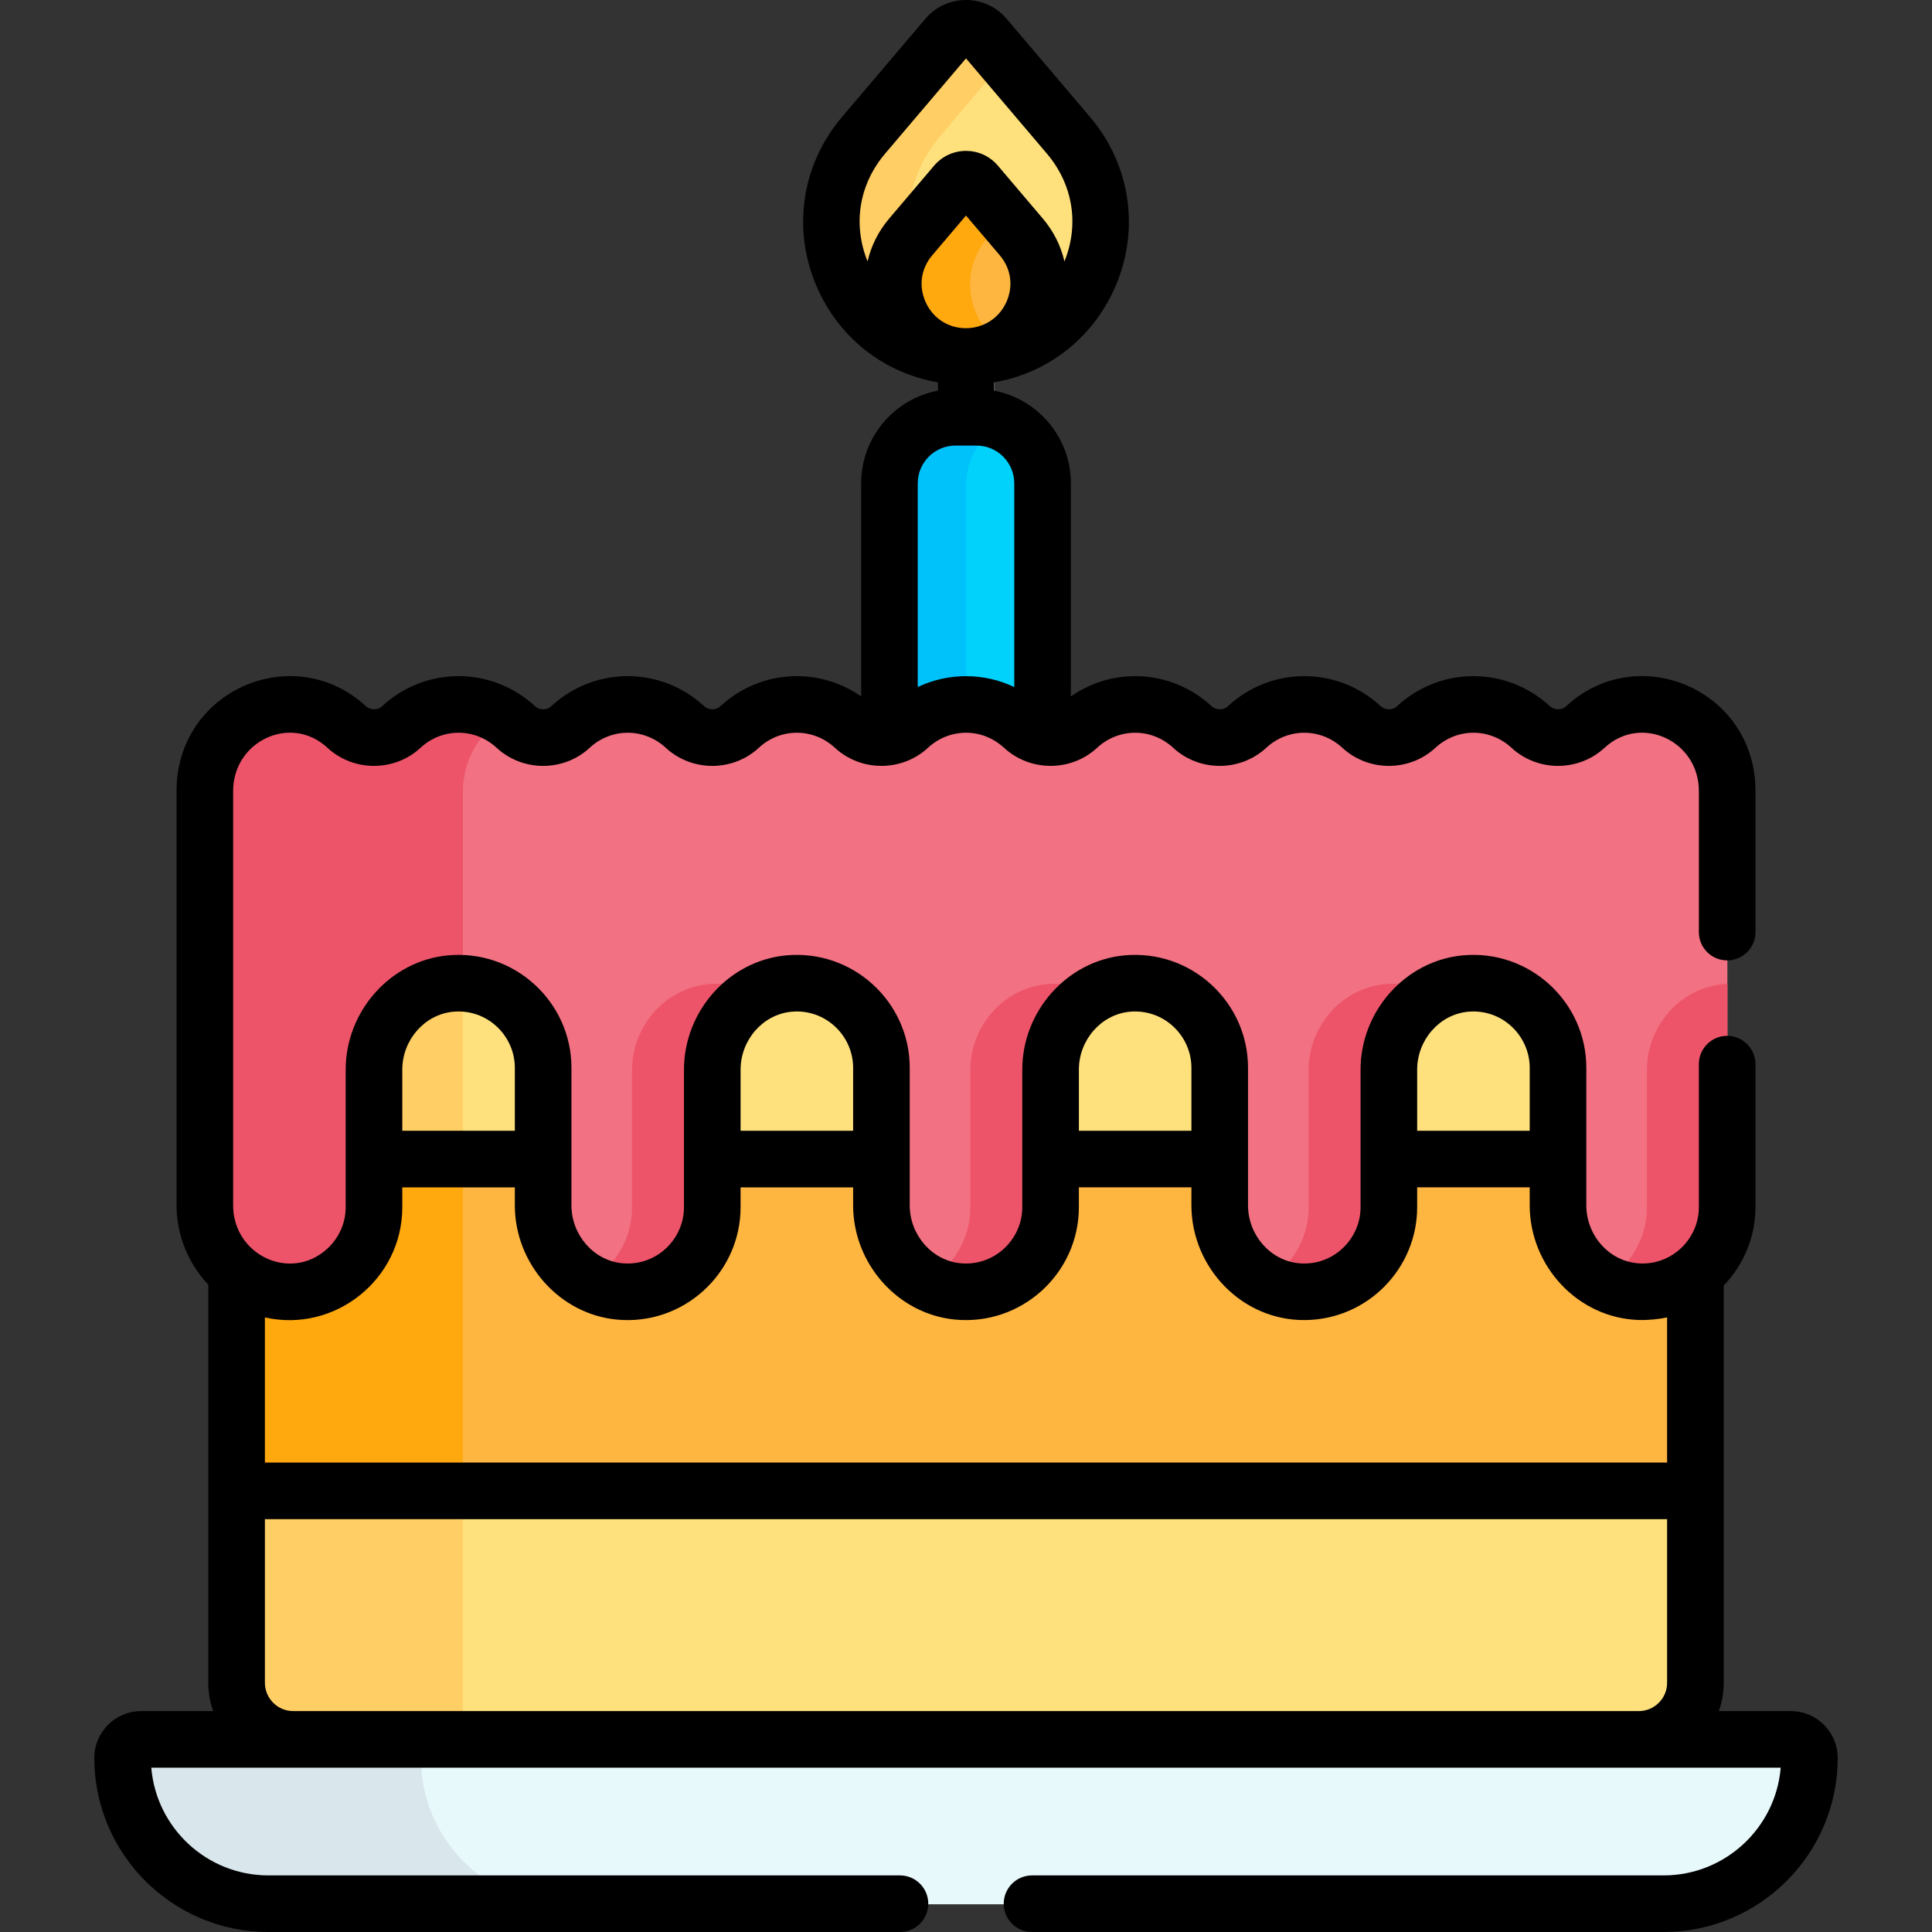 <svg id="Capa_1" enable-background="new 0 0 512.002 512.002" height="512" viewBox="0 0 512.002 512.002" width="512" xmlns="http://www.w3.org/2000/svg"><rect x="0" y="0" width="512.002" height="512.002" fill="#333333" stroke="none"/><g><g><g><path d="m256.08 121.851c-4.142 0-7.5-3.357-7.5-7.5v-24.334c0-4.143 3.358-7.5 7.5-7.5s7.5 3.357 7.5 7.5v24.334c0 4.142-3.358 7.5-7.5 7.5z" fill="#e8f9fc"/></g><path d="m240.914 194.818c3.996-3.7 9.324-5.975 15.167-5.975s11.171 2.275 15.167 5.975c1.457 1.349 3.243 2.221 5.124 2.598v-69.17c0-9.668-7.838-17.506-17.506-17.506h-5.569c-9.668 0-17.506 7.838-17.506 17.506v69.173c1.851-.368 3.632-1.222 5.123-2.601z" fill="#00d2fc"/><g><path d="m256.08 128.246c0-7.035 4.159-13.085 10.145-15.867-2.24-1.041-4.728-1.639-7.361-1.639h-5.569c-9.668 0-17.506 7.838-17.506 17.506v69.173c1.852-.367 3.634-1.221 5.124-2.601 3.996-3.7 9.323-5.975 15.166-5.975v-60.597z" fill="#00c2fb"/></g><path d="m62.781 303.517h386.598v94.333h-386.598z" fill="#ffb640"/><path d="m62.781 303.517h59.888v94.333h-59.888z" fill="#ffa90f"/><path d="m90.294 252.184h329.5v55.14h-329.5z" fill="#fee17d"/><path d="m90.294 252.184h32.375v55.14h-32.375z" fill="#ffce65"/><path d="m62.781 395.252v50.859c0 8.287 6.718 16.005 15.005 16.005h356.588c8.287 0 15.005-7.718 15.005-16.005v-50.859z" fill="#fee17d"/><path d="m122.669 395.252h-59.888v50.859c0 8.287 6.718 16.005 15.005 16.005h44.883z" fill="#ffce65"/><path d="m474.685 461.117h-437.209c-2.711 0-4.909 2.198-4.909 4.909 0 21.337 17.297 38.634 38.634 38.634h369.76c21.337 0 38.634-17.297 38.634-38.634-.001-2.711-2.199-4.909-4.91-4.909z" fill="#e8f9fc"/><path d="m111.576 466.026c0-2.711 2.198-4.909 4.909-4.909h-79.01c-2.711 0-4.909 2.198-4.909 4.909 0 21.337 17.297 38.634 38.634 38.634h79.009c-21.336 0-38.633-17.297-38.633-38.634z" fill="#d9e7ec"/><path d="m437.874 186.979c-6.811-.749-13.101 1.618-17.659 5.839-4.145 3.838-10.531 3.668-14.492 0-3.996-3.7-9.324-5.975-15.167-5.975s-11.17 2.275-15.167 5.975c-4.146 3.839-10.531 3.668-14.492 0-3.996-3.7-9.324-5.975-15.167-5.975s-11.17 2.275-15.167 5.975c-4.146 3.839-10.531 3.668-14.492 0-3.996-3.7-9.324-5.975-15.167-5.975s-11.171 2.275-15.167 5.975c-4.146 3.839-10.531 3.668-14.492 0-3.996-3.7-9.324-5.975-15.167-5.975s-11.17 2.275-15.167 5.975c-4.146 3.839-10.531 3.668-14.492 0-3.996-3.7-9.324-5.975-15.167-5.975s-11.17 2.275-15.167 5.975c-4.146 3.839-10.531 3.668-14.492 0-3.996-3.7-9.324-5.975-15.167-5.975s-11.17 2.275-15.167 5.975c-4.146 3.839-10.531 3.668-14.492 0-3.996-3.7-9.324-5.975-15.167-5.975s-11.17 2.275-15.167 5.975c-4.145 3.838-10.531 3.669-14.492 0-4.558-4.22-10.848-6.587-17.659-5.839-11.441 1.258-19.921 11.27-19.921 22.779v109.815c0 11.621 8.641 21.701 20.208 22.822 13.306 1.29 24.617-9.251 24.617-22.306v-36.451c0-11.621 8.641-21.701 20.208-22.822 13.306-1.29 24.617 9.251 24.617 22.306v36.451c0 11.621 8.641 21.701 20.208 22.822 13.306 1.29 24.617-9.251 24.617-22.306v-36.451c0-11.621 8.641-21.701 20.208-22.822 13.306-1.29 24.617 9.251 24.617 22.306v36.451c0 11.621 8.641 21.701 20.208 22.822 13.306 1.29 24.617-9.251 24.617-22.306v-36.451c0-11.621 8.641-21.701 20.208-22.822 13.306-1.29 24.617 9.251 24.617 22.306v36.451c0 11.621 8.641 21.701 20.208 22.822 13.306 1.29 24.617-9.251 24.617-22.306v-36.451c0-11.621 8.641-21.701 20.208-22.822 13.306-1.29 24.617 9.251 24.617 22.306v36.451c0 11.621 8.641 21.701 20.208 22.822 13.306 1.29 24.617-9.251 24.617-22.306v-110.331c.009-11.509-8.471-21.521-19.912-22.779z" fill="#f27182"/><g fill="#ed5469"><path d="m456.656 260.817c-11.567 1.121-20.208 11.201-20.208 22.822v36.451c0 8.455-4.748 15.851-11.707 19.666 2.541 1.409 5.382 2.344 8.437 2.64 13.306 1.29 24.617-9.251 24.617-22.306v-59.352c-.378.017-.758.042-1.139.079z"/><path d="m277.354 260.817c-11.567 1.121-20.208 11.201-20.208 22.822v36.451c0 8.455-4.748 15.851-11.707 19.666 2.541 1.409 5.382 2.344 8.437 2.64 13.306 1.29 24.617-9.251 24.617-22.306v-36.451c0-8.552 4.689-16.256 11.771-20.182-3.785-2.075-8.222-3.094-12.91-2.64z"/><path d="m367.005 260.817c-11.567 1.121-20.208 11.201-20.208 22.822v36.451c0 8.455-4.748 15.851-11.707 19.666 2.541 1.409 5.382 2.344 8.437 2.64 13.306 1.29 24.617-9.251 24.617-22.306v-36.451c0-8.552 4.689-16.256 11.771-20.182-3.785-2.075-8.222-3.094-12.91-2.64z"/><path d="m187.703 260.817c-11.567 1.121-20.208 11.201-20.208 22.822v36.451c0 8.455-4.748 15.851-11.707 19.666 2.541 1.409 5.382 2.344 8.437 2.64 13.306 1.29 24.617-9.251 24.617-22.306v-36.451c0-8.552 4.689-16.256 11.771-20.182-3.785-2.075-8.222-3.094-12.91-2.64z"/><path d="m122.669 209.758c0-8.103 4.214-15.449 10.694-19.535-3.422-2.136-7.448-3.381-11.76-3.381-5.843 0-11.17 2.275-15.167 5.975-4.145 3.838-10.531 3.669-14.492 0-4.558-4.22-10.848-6.587-17.659-5.839-11.441 1.258-19.921 11.27-19.921 22.779v109.815c0 11.621 8.641 21.701 20.208 22.822 13.306 1.29 24.617-9.251 24.617-22.306v-36.451c0-11.621 8.641-21.701 20.208-22.822 1.106-.107 2.197-.125 3.27-.074v-50.983z"/></g><path d="m283.213 35.994-22.078-25.999c-2.648-3.119-7.461-3.119-10.11 0l-22.078 25.998c-19.636 23.122-3.202 58.637 27.133 58.637s46.769-35.514 27.133-58.636z" fill="#fee17d"/><path d="m249.238 35.993 16.988-20.004-5.09-5.994c-2.648-3.119-7.461-3.119-10.11 0l-22.078 25.998c-19.635 23.122-3.202 58.637 27.133 58.637 3.592 0 6.98-.513 10.145-1.429-23.568-6.821-34.299-36.823-16.988-57.208z" fill="#ffce65"/><path d="m270.738 62.954-11.927-14.044c-1.431-1.685-4.031-1.685-5.461 0l-11.927 14.045c-10.607 12.491-1.73 31.677 14.658 31.677s25.264-19.187 14.657-31.678z" fill="#ffb640"/><path d="m261.713 62.954 4.512-5.314-7.415-8.731c-1.431-1.685-4.031-1.685-5.461 0l-11.927 14.045c-10.607 12.491-1.73 31.677 14.657 31.677 3.851 0 7.279-1.069 10.145-2.852-9.329-5.805-12.626-19.269-4.511-28.825z" fill="#ffa90f"/></g><g><path d="m24.987 465.867c0 25.438 20.695 46.135 46.134 46.135h167.38c4.143 0 7.5-3.357 7.5-7.5s-3.357-7.5-7.5-7.5h-167.38c-16.294 0-29.705-12.583-31.027-28.543h431.814c-1.322 15.96-14.733 28.543-31.027 28.543h-167.38c-4.143 0-7.5 3.357-7.5 7.5s3.357 7.5 7.5 7.5h167.38c25.438 0 46.134-20.696 46.134-46.135 0-6.842-5.566-12.408-12.409-12.408h-19.097c.833-2.349 1.292-4.875 1.292-7.506 0-14.984 0-90.241 0-105.272 5.367-5.563 8.416-13.016 8.416-20.749v-37.918c0-4.143-3.357-7.5-7.5-7.5s-7.5 3.357-7.5 7.5v37.918c0 8.035-6.585 14.88-14.894 14.908-8.539.013-14.932-7.272-14.932-15.425 0-13.386 0-22.161 0-36.45 0-17.502-15.166-31.472-32.841-29.771-15.132 1.467-26.984 14.771-26.984 30.287v36.45c0 8.462-7.317 15.712-16.394 14.841-7.532-.73-13.432-7.476-13.432-15.357 0-13.386 0-22.161 0-36.45 0-17.504-15.168-31.472-32.841-29.771-15.132 1.467-26.984 14.771-26.984 30.287v36.45c0 8.456-7.308 15.711-16.395 14.841-7.532-.73-13.432-7.476-13.432-15.357 0-13.386 0-22.161 0-36.45 0-17.502-15.166-31.472-32.841-29.771-15.132 1.467-26.984 14.771-26.984 30.287v36.45c0 8.471-7.325 15.711-16.394 14.841-7.532-.73-13.432-7.476-13.432-15.357 0-13.386 0-22.161 0-36.45 0-17.504-15.168-31.472-32.841-29.771-15.132 1.467-26.985 14.771-26.985 30.287v36.45c0 4.174-1.793 8.195-4.919 11.033-9.741 8.838-24.906 1.636-24.906-11.55v-109.813c0-13.169 15.25-20.449 24.984-11.438 6.922 6.41 17.764 6.407 24.684-.001 5.735-5.31 14.419-5.299 20.142 0 6.921 6.409 17.763 6.409 24.684 0 5.734-5.309 14.418-5.3 20.143.001 6.922 6.408 17.765 6.407 24.683-.001 5.732-5.308 14.417-5.301 20.143.001 6.923 6.409 17.776 6.394 24.683-.001 5.539-5.129 14.175-5.492 20.177.031 6.862 6.318 17.695 6.409 24.649-.031 5.735-5.31 14.419-5.299 20.142 0 6.921 6.409 17.763 6.409 24.684 0 5.734-5.31 14.42-5.299 20.142.001 6.924 6.408 17.766 6.407 24.684-.001 5.733-5.309 14.419-5.3 20.142.001 6.922 6.407 17.764 6.407 24.684 0 9.707-8.992 24.984-1.77 24.984 11.438v37.413c0 4.143 3.357 7.5 7.5 7.5s7.5-3.357 7.5-7.5v-37.413c0-26.765-31.164-40.047-50.176-22.443-1.328 1.229-3.267.956-4.301-.001-11.472-10.623-29.035-10.638-40.524 0-1.328 1.23-3.268.957-4.301 0-11.471-10.621-29.034-10.64-40.524 0-1.328 1.23-3.267.957-4.301 0-10.467-9.692-25.95-10.533-37.298-2.6v-56.468c0-12.176-8.75-22.341-20.29-24.554v-2.224c13.811-2.376 25.55-11.235 31.612-24.336 7.135-15.419 4.735-33.043-6.263-45.994l-22.081-25.999c-5.646-6.646-15.904-6.639-21.543.001l-22.078 25.998c-10.998 12.951-13.397 30.575-6.263 45.994 6.063 13.101 17.801 21.96 31.612 24.336v2.224c-11.541 2.212-20.29 12.378-20.29 24.554v56.468c-11.359-7.94-26.841-7.083-37.298 2.6-1.328 1.23-3.267.957-4.301 0-11.471-10.621-29.034-10.64-40.524 0-1.328 1.23-3.267.957-4.301 0-11.492-10.641-29.056-10.619-40.523-.001-1.328 1.23-3.267.959-4.302.002-19.001-17.594-50.176-4.333-50.176 22.443v109.814c0 8.07 3.211 15.536 8.416 21.055v105.484c0 2.631.458 5.157 1.292 7.506h-19.097c-6.843-.001-12.41 5.566-12.41 12.407zm350.578-182.385c0-7.882 5.899-14.627 13.432-15.357 9.082-.871 16.394 6.383 16.394 14.841v16.7h-29.825v-16.184zm-89.651 0c0-7.882 5.899-14.627 13.432-15.357 9.015-.866 16.394 6.319 16.394 14.841v16.7h-29.825v-16.184zm-89.651 0c0-7.882 5.899-14.627 13.432-15.357 9.069-.87 16.394 6.37 16.394 14.841v16.7h-29.825v-16.184zm-89.652 0c0-7.882 5.9-14.627 13.433-15.357 9.017-.866 16.394 6.321 16.394 14.841v16.7h-29.826v-16.184zm-36.409 65.65c18.593 4.162 36.409-10.127 36.409-29.2v-5.267h29.826v4.75c0 15.517 11.853 28.82 26.984 30.287 17.705 1.7 32.841-12.292 32.841-29.771v-5.267h29.825v4.75c0 15.517 11.853 28.82 26.984 30.287 17.695 1.7 32.842-12.282 32.842-29.771v-5.267h29.825v4.75c0 16.382 13.292 30.582 30.122 30.423 16.616-.156 29.704-13.722 29.704-29.906v-5.267h29.825v4.75c0 16.069 12.758 29.964 29.031 30.404 2.47.072 5.381-.243 7.379-.689v38.465h-371.597zm0 53.463h371.598v43.358c0 4.139-3.366 7.506-7.505 7.506h-356.588c-4.139 0-7.505-3.367-7.505-7.506zm159.71-333.317c-3.967-9.822-2.275-20.406 4.673-28.588l21.416-25.218 21.416 25.218c6.948 8.182 8.64 18.766 4.673 28.588-.941-4.078-2.851-7.964-5.715-11.336l-11.926-14.043c-4.427-5.216-12.475-5.21-16.896-.001l-11.927 14.044c-2.863 3.372-4.773 7.258-5.714 11.336zm15.444 10.891c-1.971-4.26-1.334-8.94 1.705-12.519l8.94-10.527 8.94 10.527c3.039 3.578 3.676 8.259 1.705 12.519-4.143 8.955-17.032 9.202-21.29 0zm-2.145 47.919c0-5.518 4.488-10.006 10.006-10.006h5.568c5.518 0 10.006 4.488 10.006 10.006v53.99c-7.948-3.796-17.418-3.897-25.58 0z"/></g></g></svg>